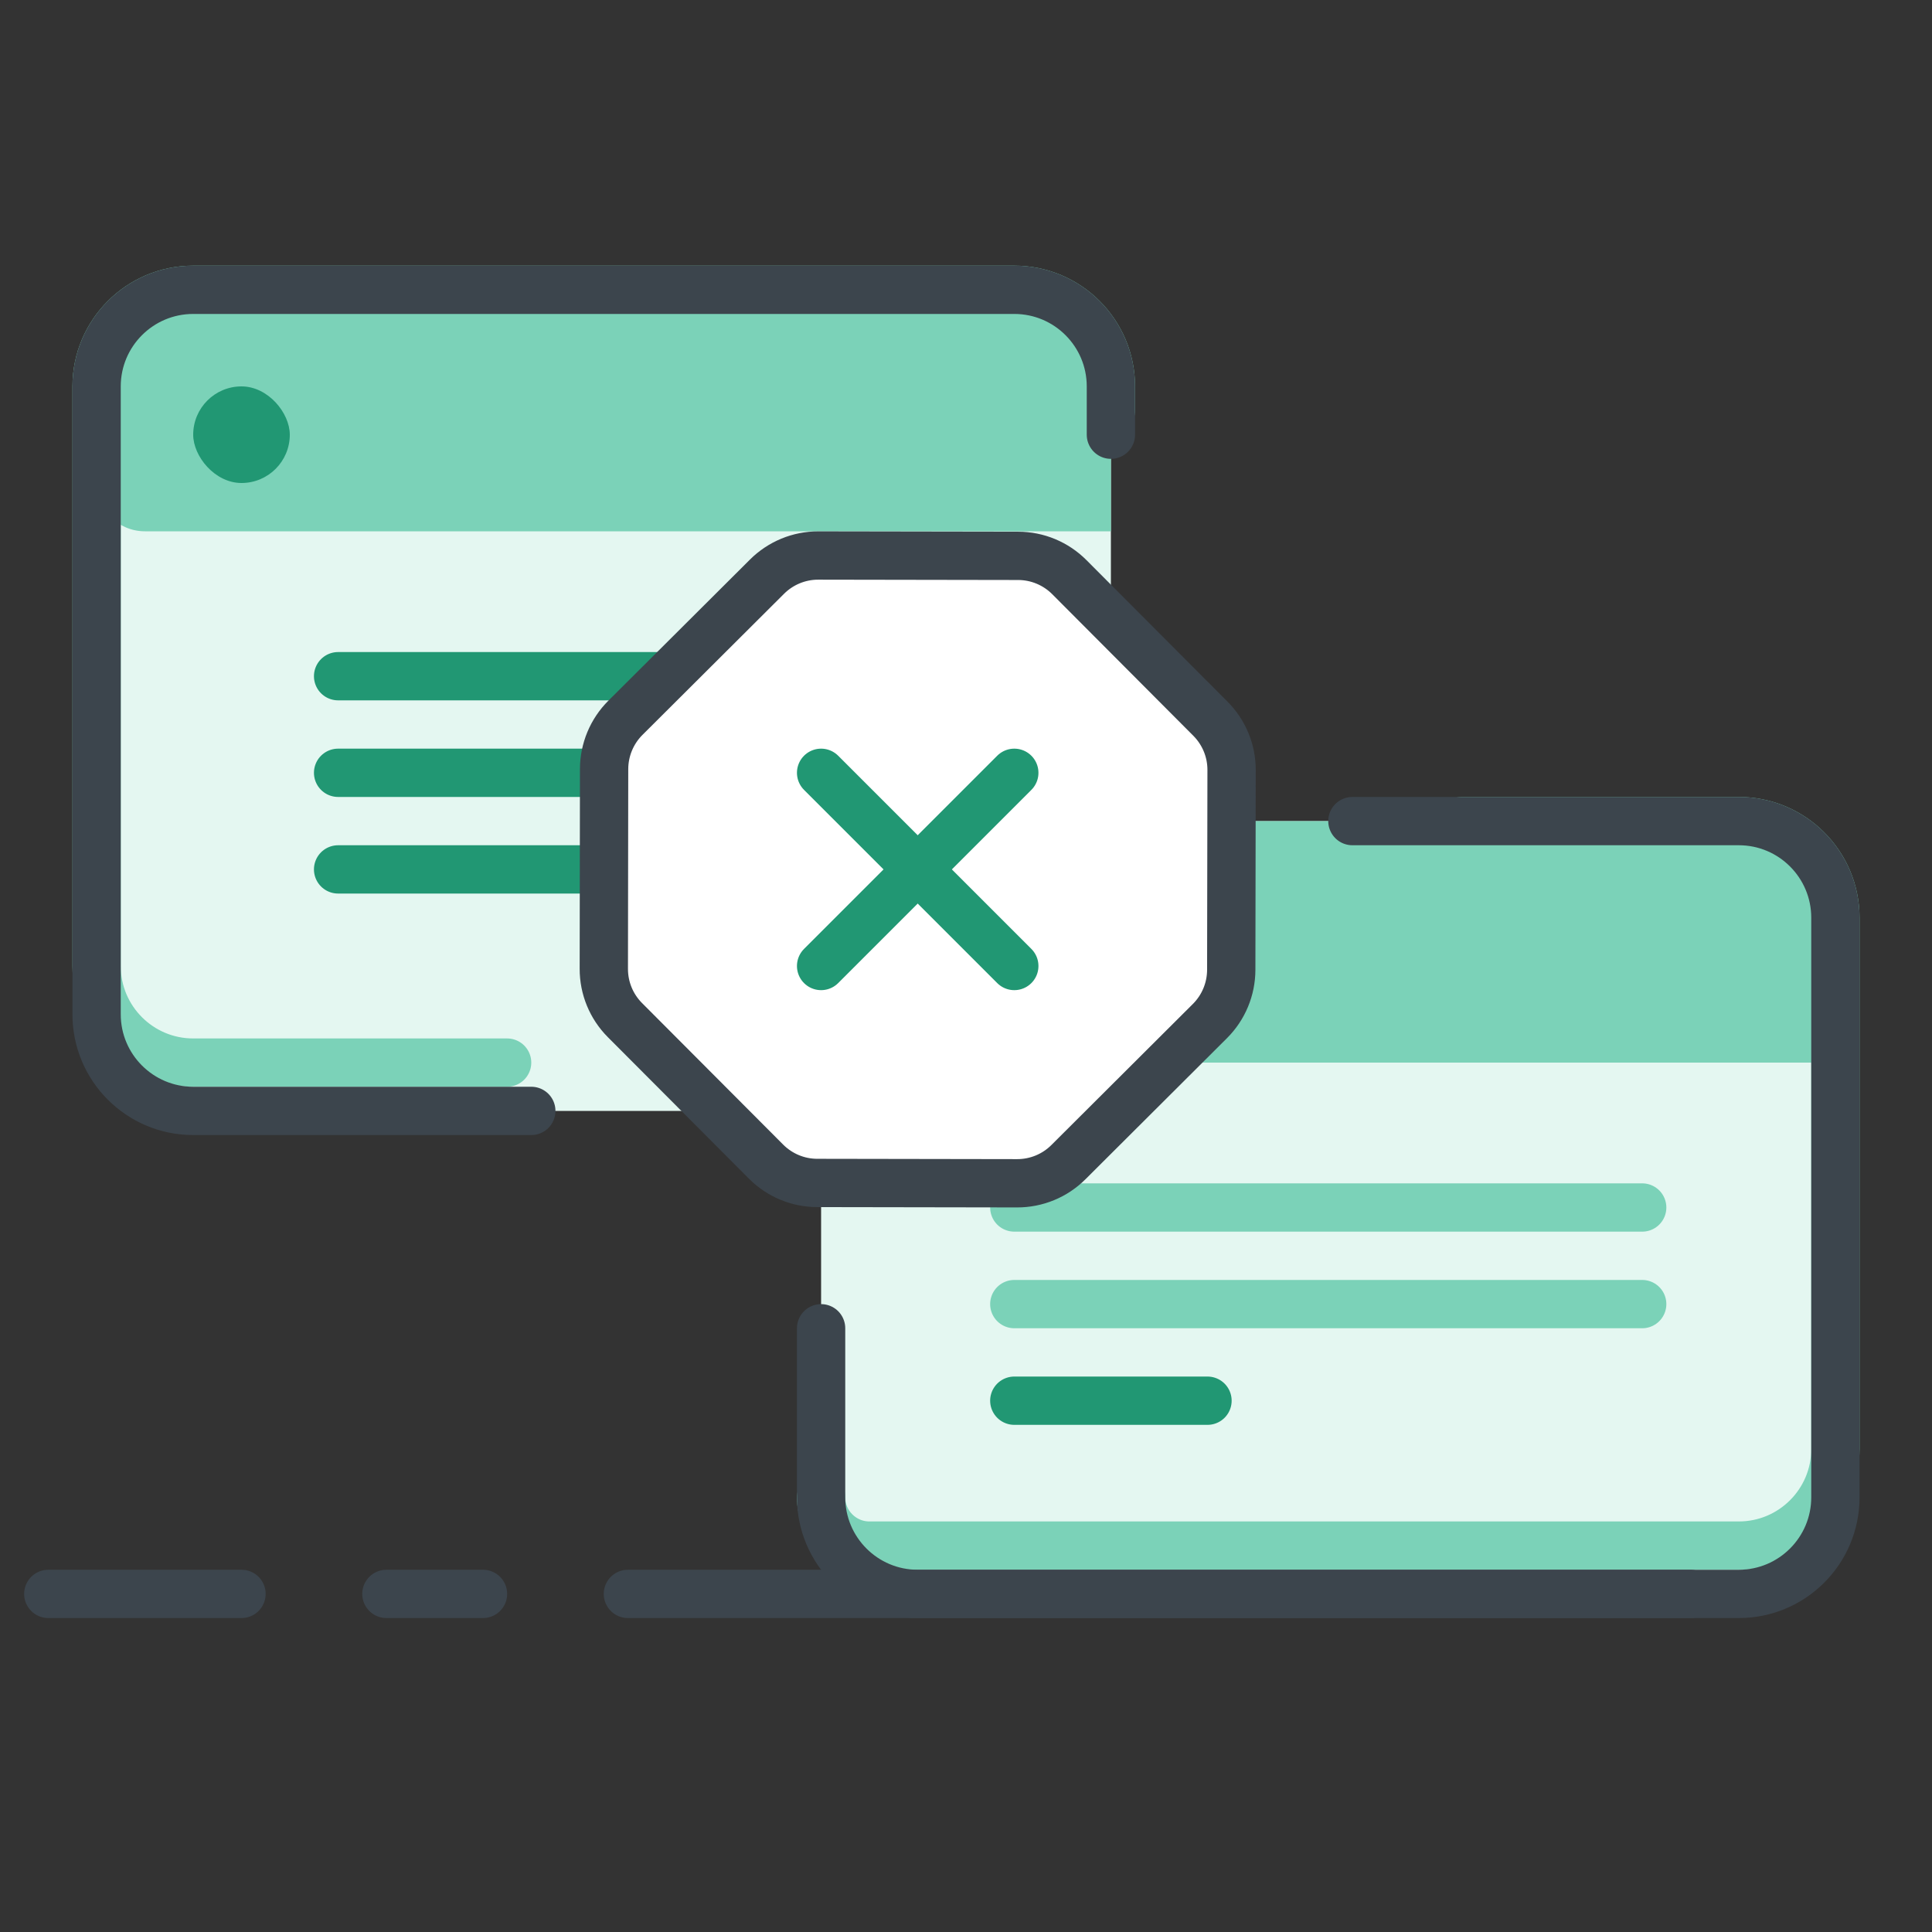<svg width="41" height="41" viewBox="0 0 41 41" fill="none" xmlns="http://www.w3.org/2000/svg">
<rect x="0" y="0" width="41" height="41" fill="#333333" stroke="none"/>
<rect x="2.05" y="23.575" width="17.425" height="21.525" rx="1.025" transform="rotate(-90 2.05 23.575)" fill="#E4F7F1"/>
<path d="M3.075 11.275C2.509 11.275 2.05 10.816 2.05 10.25L2.05 7.175C2.05 6.609 2.509 6.15 3.075 6.15L22.55 6.15C23.116 6.15 23.575 6.609 23.575 7.175L23.575 11.275L3.075 11.275Z" fill="#7BD2B8"/>
<rect x="4.1" y="8.2" width="2.05" height="2.05" rx="1.025" fill="#219773"/>
<rect x="17.425" y="33.825" width="16.4" height="21.525" rx="1.025" transform="rotate(-90 17.425 33.825)" fill="#E4F7F1"/>
<path d="M10.762 22.55H4.1C2.968 22.55 2.05 21.632 2.05 20.5V8.2C2.05 7.068 2.968 6.15 4.1 6.15H21.525C22.657 6.15 23.575 7.068 23.575 8.2V8.713" stroke="#7BD2B8" stroke-width="1.025" stroke-linecap="round"/>
<path d="M31.02 17.425H36.9C38.032 17.425 38.95 18.343 38.95 19.475V30.75C38.95 31.882 38.032 32.8 36.9 32.8H18.45C17.884 32.8 17.425 32.341 17.425 31.775V31.775" stroke="#7BD2B8" stroke-width="1.025" stroke-linecap="round"/>
<path d="M11.275 23.575H4.1C2.968 23.575 2.05 22.657 2.05 21.525V8.2C2.05 7.068 2.968 6.15 4.1 6.15H21.525C22.657 6.15 23.575 7.068 23.575 8.2V9.225" stroke="#3C454D" stroke-width="1.025" stroke-linecap="round"/>
<path d="M21.525 25.625L34.85 25.625" stroke="#7BD2B8" stroke-width="1.025" stroke-linecap="round"/>
<path d="M7.175 14.35L19.475 14.35" stroke="#219773" stroke-width="1.025" stroke-linecap="round"/>
<path d="M7.175 16.4L19.475 16.4" stroke="#219773" stroke-width="1.025" stroke-linecap="round"/>
<path d="M7.175 18.45L19.475 18.45" stroke="#219773" stroke-width="1.025" stroke-linecap="round"/>
<path d="M21.525 27.675L34.85 27.675" stroke="#7BD2B8" stroke-width="1.025" stroke-linecap="round"/>
<path d="M21.525 29.725L25.625 29.725" stroke="#219773" stroke-width="1.025" stroke-linecap="round"/>
<path d="M1.025 33.825H5.125" stroke="#3C454D" stroke-width="1.025" stroke-linecap="round"/>
<path d="M13.325 33.825L35.875 33.825" stroke="#3C454D" stroke-width="1.025" stroke-linecap="round"/>
<path d="M8.2 33.825H10.25" stroke="#3C454D" stroke-width="1.025" stroke-linecap="round"/>
<path d="M20.5 22.55C19.933 22.55 19.475 22.091 19.475 21.525L19.475 18.45C19.475 17.884 19.933 17.425 20.5 17.425L37.925 17.425C38.491 17.425 38.95 17.884 38.95 18.45L38.95 22.55L20.5 22.55Z" fill="#7BD2B8"/>
<path d="M28.7 17.425H36.9C38.032 17.425 38.95 18.343 38.95 19.475V31.775C38.95 32.907 38.032 33.825 36.9 33.825H19.475C18.343 33.825 17.425 32.907 17.425 31.775V28.188" stroke="#3C454D" stroke-width="1.025" stroke-linecap="round"/>
<path d="M21.606 11.796C22.014 11.796 22.405 11.959 22.693 12.248L25.687 15.252C25.975 15.541 26.137 15.932 26.136 16.34L26.129 20.582C26.128 20.989 25.966 21.38 25.677 21.668L22.673 24.663C22.384 24.951 21.993 25.112 21.585 25.111L17.343 25.104C16.936 25.104 16.545 24.941 16.257 24.652L13.262 21.648C12.974 21.359 12.813 20.968 12.814 20.56L12.82 16.319C12.821 15.911 12.984 15.52 13.273 15.232L16.277 12.238C16.566 11.95 16.957 11.788 17.365 11.789L21.606 11.796Z" fill="white" stroke="#3C454D" stroke-width="1.025"/>
<path d="M17.425 20.5L21.525 16.4" stroke="#219773" stroke-width="1.025" stroke-linecap="round"/>
<path d="M17.425 16.4L21.525 20.5" stroke="#219773" stroke-width="1.025" stroke-linecap="round"/>
</svg>
